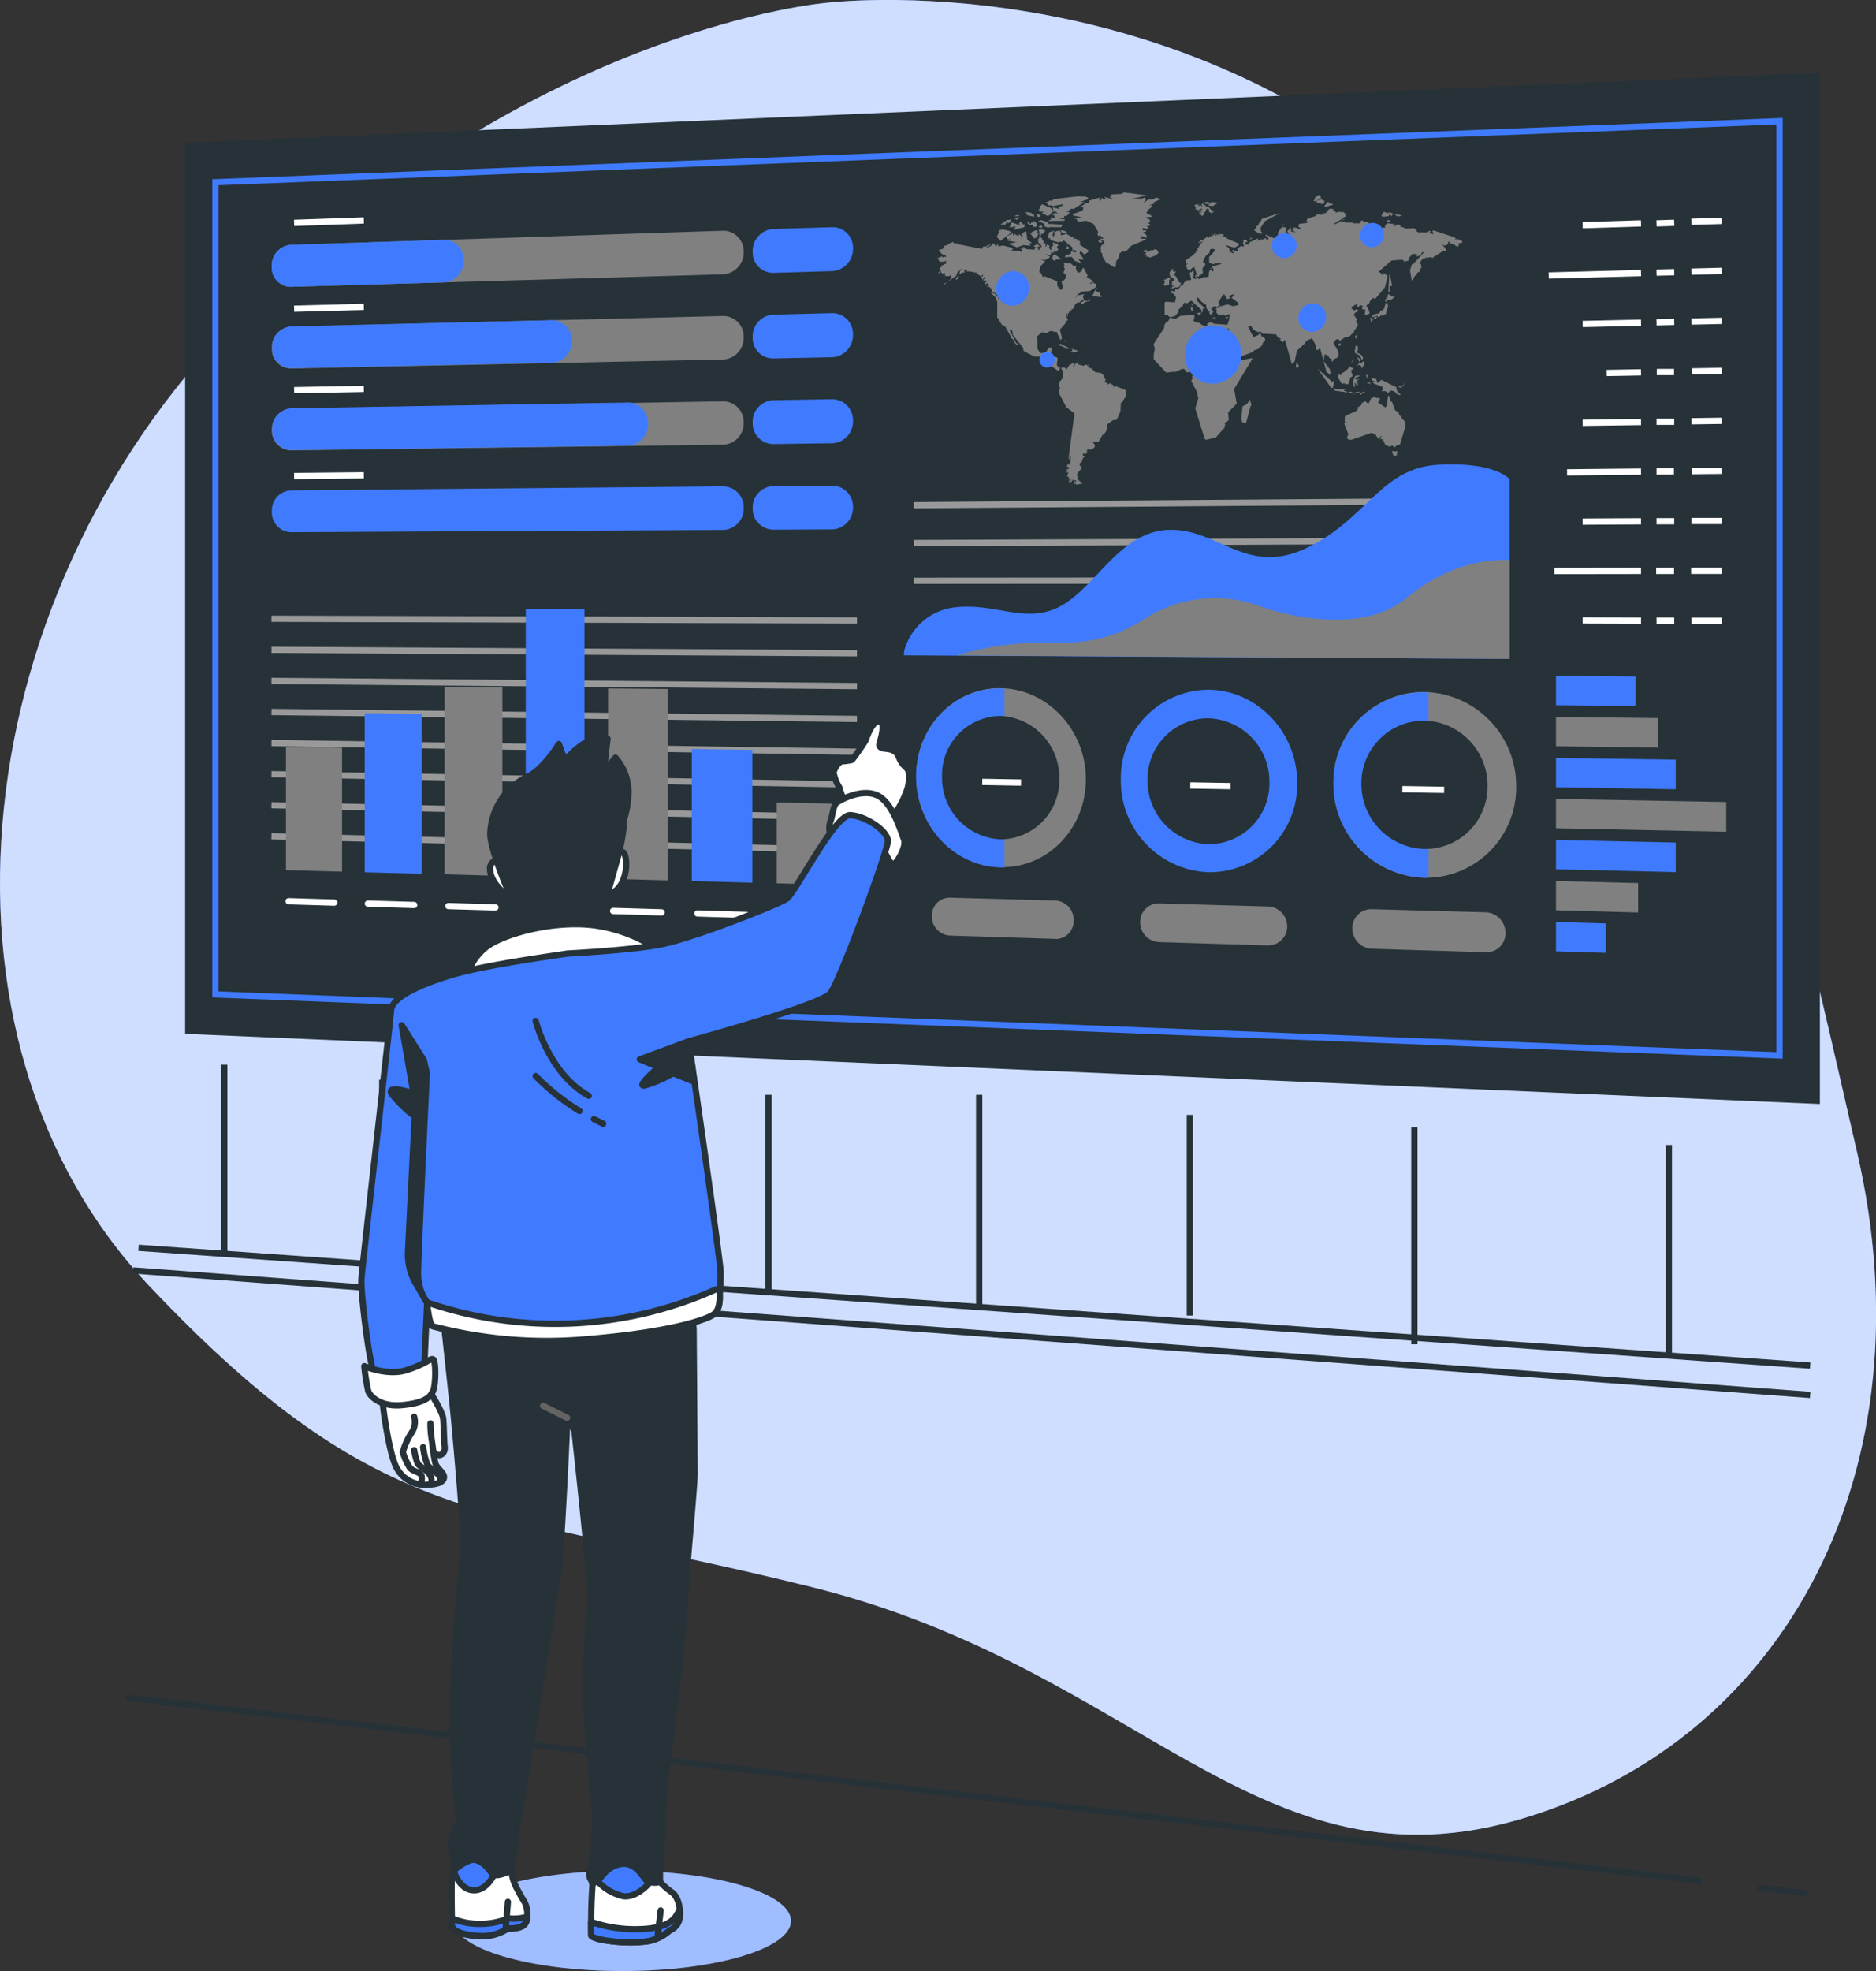 <svg id="Camada_1" data-name="Camada 1" xmlns="http://www.w3.org/2000/svg" viewBox="0 0 299.55 314.65"><rect x="0" y="0" width="299.55" height="314.65" fill="#333333" stroke="none"/><defs><style>.cls-1,.cls-13{fill:#407bff;}.cls-10,.cls-12,.cls-2{fill:#fff;}.cls-2{opacity:0.75;}.cls-10,.cls-2{isolation:isolate;}.cls-14,.cls-15,.cls-3,.cls-5,.cls-7,.cls-8,.cls-9{fill:none;}.cls-11,.cls-12,.cls-13,.cls-14,.cls-3{stroke:#263238;}.cls-3,.cls-5,.cls-7,.cls-8{stroke-miterlimit:10;}.cls-11,.cls-4{fill:#263238;}.cls-5{stroke:#407bff;}.cls-6{fill:gray;}.cls-7,.cls-9{stroke:#fff;}.cls-8{stroke:#999;}.cls-11,.cls-12,.cls-13,.cls-14,.cls-15,.cls-9{stroke-linecap:round;stroke-linejoin:round;}.cls-10{opacity:0.5;}.cls-15{stroke:#636363;}</style></defs><g id="freepik--background-simple--inject-4"><path class="cls-1" d="M232,86.8s54.23-6.89,97.41,32.39,55.73,101.27,67.24,151.25-10.88,93.35-53.18,106.13-61.18-23.83-113.74-36.87-68.46-8.61-105.81-48.08S94,179.83,140.06,135.18,232,86.8,232,86.8Z" transform="translate(-100.09 -86.34)"/><path class="cls-2" d="M232,86.8s54.23-6.89,97.41,32.39,55.73,101.27,67.24,151.25-10.88,93.35-53.18,106.13-61.18-23.83-113.74-36.87-68.46-8.61-105.81-48.08S94,179.83,140.06,135.18,232,86.8,232,86.8Z" transform="translate(-100.09 -86.34)"/></g><g id="freepik--Wall--inject-4"><line class="cls-3" x1="289.04" y1="218" x2="22.12" y2="199.2"/><line class="cls-3" x1="35.81" y1="200" x2="35.81" y2="169.96"/><line class="cls-3" x1="61.04" y1="201.6" x2="61.04" y2="172.37"/><line class="cls-3" x1="90.28" y1="204" x2="90.28" y2="173.97"/><line class="cls-3" x1="122.72" y1="206.41" x2="122.72" y2="174.77"/><line class="cls-3" x1="156.35" y1="208.41" x2="156.35" y2="174.77"/><line class="cls-3" x1="189.99" y1="210.01" x2="189.99" y2="177.98"/><line class="cls-3" x1="225.84" y1="214.6" x2="225.84" y2="179.98"/><line class="cls-3" x1="266.48" y1="216.02" x2="266.48" y2="182.78"/><line class="cls-3" x1="289.04" y1="222.68" x2="21.26" y2="202.81"/><line class="cls-3" x1="280.63" y1="301.33" x2="288.63" y2="302.26"/><line class="cls-3" x1="20.03" y1="270.97" x2="271.69" y2="300.29"/></g><g id="freepik--Graphics--inject-4"><polygon class="cls-4" points="290.59 176.24 29.56 165.04 29.56 22.79 290.59 11.6 290.59 176.24"/><polygon class="cls-5" points="284.15 168.48 34.4 158.75 34.4 29.09 284.15 19.35 284.15 168.48"/><path class="cls-6" d="M215.61,130.13l-69.11,2a3.06,3.06,0,0,1-3-3.15.41.41,0,0,1,0-.11h0a3.27,3.27,0,0,1,3-3.43l69.11-2.27a3.27,3.27,0,0,1,3.23,3.29.41.41,0,0,1,0,.11h0A3.49,3.49,0,0,1,215.61,130.13Z" transform="translate(-100.09 -86.34)"/><path class="cls-1" d="M174.1,127.92a3.1,3.1,0,0,0-2.92-3.29H171l-24.53.8a3.31,3.31,0,0,0-3,3.44,3.07,3.07,0,0,0,2.86,3.26h.11l24.53-.71A3.35,3.35,0,0,0,174.1,127.92Z" transform="translate(-100.09 -86.34)"/><path class="cls-6" d="M215.61,143.73l-69.11,1.44a3.08,3.08,0,0,1-3-3.26h0a3.26,3.26,0,0,1,3-3.41l69.11-1.72a3.27,3.27,0,0,1,3.23,3.29.37.37,0,0,1,0,.11h0A3.45,3.45,0,0,1,215.61,143.73Z" transform="translate(-100.09 -86.34)"/><path class="cls-1" d="M191.39,140.8h0a3.19,3.19,0,0,0-3-3.35h-.11l-41.72,1a3.27,3.27,0,0,0-3,3.41h0a3.06,3.06,0,0,0,3,3.26l41.76-.87A3.37,3.37,0,0,0,191.39,140.8Z" transform="translate(-100.09 -86.34)"/><path class="cls-6" d="M215.61,157.33l-69.11.91a3.12,3.12,0,0,1-3-3.26v0h0a3.26,3.26,0,0,1,3-3.39l69.11-1.18a3.3,3.3,0,0,1,3.23,3.37v.06h0A3.41,3.41,0,0,1,215.61,157.33Z" transform="translate(-100.09 -86.34)"/><path class="cls-1" d="M203.57,154a3.26,3.26,0,0,0-3.12-3.4h0l-53.89.92a3.27,3.27,0,0,0-3,3.39,3.11,3.11,0,0,0,2.93,3.29h0l53.89-.71A3.39,3.39,0,0,0,203.57,154Z" transform="translate(-100.09 -86.34)"/><path class="cls-1" d="M215.61,170.94l-69.11.36a3.14,3.14,0,0,1-3-3.31h0a3.19,3.19,0,0,1,3-3.36l69.11-.65a3.33,3.33,0,0,1,3.23,3.42v0h0A3.39,3.39,0,0,1,215.61,170.94Z" transform="translate(-100.09 -86.34)"/><path class="cls-1" d="M233,129.62l-9.47.28a3.26,3.26,0,0,1-3.26-3.26v-.14h0a3.52,3.52,0,0,1,3.26-3.6l9.47-.29a3.25,3.25,0,0,1,3.29,3.22V126h0A3.53,3.53,0,0,1,233,129.62Z" transform="translate(-100.09 -86.34)"/><path class="cls-1" d="M233,143.37l-9.47.19a3.25,3.25,0,0,1-3.26-3.25v-.17h0a3.48,3.48,0,0,1,3.26-3.57l9.47-.24a3.31,3.31,0,0,1,3.29,3.33v.11h0A3.51,3.51,0,0,1,233,143.37Z" transform="translate(-100.09 -86.34)"/><path class="cls-1" d="M233,157.1l-9.47.13a3.32,3.32,0,0,1-3.26-3.38v-.07h0a3.45,3.45,0,0,1,3.26-3.55l9.47-.16a3.34,3.34,0,0,1,3.29,3.41v.06h0A3.46,3.46,0,0,1,233,157.1Z" transform="translate(-100.09 -86.34)"/><path class="cls-1" d="M233,170.85l-9.47.05a3.35,3.35,0,0,1-3.26-3.44v0h0a3.43,3.43,0,0,1,3.26-3.52l9.47-.08a3.36,3.36,0,0,1,3.29,3.44v.05h0A3.44,3.44,0,0,1,233,170.85Z" transform="translate(-100.09 -86.34)"/><line class="cls-7" x1="46.96" y1="35.58" x2="58.09" y2="35.19"/><line class="cls-7" x1="46.96" y1="49.28" x2="58.09" y2="48.99"/><line class="cls-7" x1="46.96" y1="62.29" x2="58.09" y2="62.08"/><line class="cls-7" x1="46.96" y1="75.99" x2="58.09" y2="75.88"/><line class="cls-7" x1="252.71" y1="35.95" x2="262.03" y2="35.66"/><line class="cls-7" x1="247.29" y1="43.98" x2="262.03" y2="43.59"/><line class="cls-7" x1="252.71" y1="51.72" x2="262.03" y2="51.51"/><line class="cls-7" x1="256.56" y1="59.54" x2="262.03" y2="59.44"/><line class="cls-7" x1="252.71" y1="67.5" x2="262.03" y2="67.37"/><line class="cls-7" x1="250.22" y1="75.41" x2="262.03" y2="75.29"/><line class="cls-7" x1="252.71" y1="83.27" x2="262.03" y2="83.22"/><line class="cls-7" x1="248.19" y1="91.16" x2="262.03" y2="91.14"/><line class="cls-7" x1="252.71" y1="99.04" x2="262.03" y2="99.07"/><path class="cls-7" d="M364.6,122l2.82-.09" transform="translate(-100.09 -86.34)"/><path class="cls-7" d="M364.6,129.86l2.82-.07" transform="translate(-100.09 -86.34)"/><path class="cls-7" d="M364.6,137.8l2.82-.07" transform="translate(-100.09 -86.34)"/><path class="cls-7" d="M364.64,145.73l2.75,0" transform="translate(-100.09 -86.34)"/><path class="cls-7" d="M364.6,153.67l2.82,0" transform="translate(-100.09 -86.34)"/><path class="cls-7" d="M364.6,161.61h2.77" transform="translate(-100.09 -86.34)"/><path class="cls-7" d="M364.6,169.55h2.82" transform="translate(-100.09 -86.34)"/><path class="cls-7" d="M364.54,177.48h2.85" transform="translate(-100.09 -86.34)"/><path class="cls-7" d="M364.6,185.41h2.82" transform="translate(-100.09 -86.34)"/><path class="cls-7" d="M370.16,121.75l4.84-.15" transform="translate(-100.09 -86.34)"/><path class="cls-7" d="M370.16,129.71l4.84-.13" transform="translate(-100.09 -86.34)"/><path class="cls-7" d="M370.16,137.67l4.84-.11" transform="translate(-100.09 -86.34)"/><path class="cls-7" d="M370.28,145.63l4.72-.09" transform="translate(-100.09 -86.34)"/><path class="cls-7" d="M370.16,153.59l4.84-.07" transform="translate(-100.09 -86.34)"/><path class="cls-7" d="M370.26,161.55l4.74-.05" transform="translate(-100.09 -86.34)"/><path class="cls-7" d="M370.16,169.51H375" transform="translate(-100.09 -86.34)"/><path class="cls-7" d="M370.12,177.47H375" transform="translate(-100.09 -86.34)"/><path class="cls-7" d="M370.16,185.43H375" transform="translate(-100.09 -86.34)"/><line class="cls-8" x1="145.91" y1="92.72" x2="240.72" y2="92.65"/><line class="cls-8" x1="145.91" y1="86.69" x2="240.72" y2="86.29"/><line class="cls-8" x1="145.91" y1="80.65" x2="240.72" y2="79.94"/><path class="cls-1" d="M341.13,191.53V162.84s-2.23-2.82-11.4-2.3-11.25,8.54-20.86,13.21-14-2.87-21.86-2.83-11.63,8.7-17.25,12-10.54-.42-17.21.38a9.47,9.47,0,0,0-8.06,6.86l-.09.8Z" transform="translate(-100.09 -86.34)"/><path class="cls-6" d="M341.13,191.53V175.77c-3.14-.17-9.65.36-16.56,6.11s-19.24,2.72-22.86,1.4a20.76,20.76,0,0,0-19,1.95c-6.57,4.18-11.92,3.77-18,3.74a46.76,46.76,0,0,0-11.83,2Z" transform="translate(-100.09 -86.34)"/><path class="cls-6" d="M268.61,236.22l-16.87-.53a3.05,3.05,0,0,1-2.85-3.11h0a2.83,2.83,0,0,1,2.74-2.94h.11l16.87.46a3.09,3.09,0,0,1,2.92,3.14h0a2.89,2.89,0,0,1-2.81,3Z" transform="translate(-100.09 -86.34)"/><path class="cls-6" d="M302.66,237.27l-17.51-.54a3.14,3.14,0,0,1-3-3.17h0a2.93,2.93,0,0,1,2.85-3h.11l17.51.49a3.18,3.18,0,0,1,3,3.2h0a3,3,0,0,1-2.9,3Z" transform="translate(-100.09 -86.34)"/><path class="cls-6" d="M337.28,238.35l-18.18-.56a3.23,3.23,0,0,1-3.07-3.26h0a3,3,0,0,1,3-3.05h.12l18.18.5a3.26,3.26,0,0,1,3.14,3.26h0a3,3,0,0,1-3,3.11A.43.43,0,0,1,337.28,238.35Z" transform="translate(-100.09 -86.34)"/><line class="cls-8" x1="43.34" y1="133.51" x2="136.84" y2="135.72"/><line class="cls-8" x1="43.34" y1="128.55" x2="136.84" y2="130.49"/><line class="cls-8" x1="43.34" y1="123.59" x2="136.84" y2="125.25"/><line class="cls-8" x1="43.34" y1="118.62" x2="136.84" y2="120.01"/><line class="cls-8" x1="43.34" y1="113.66" x2="136.84" y2="114.77"/><line class="cls-8" x1="43.34" y1="108.7" x2="136.84" y2="109.53"/><line class="cls-8" x1="43.34" y1="103.74" x2="136.84" y2="104.29"/><line class="cls-8" x1="43.34" y1="98.78" x2="136.84" y2="99.05"/><polygon class="cls-6" points="54.62 139.15 45.66 138.91 45.66 119.23 54.62 119.37 54.62 139.15"/><polygon class="cls-1" points="67.32 139.49 58.23 139.25 58.23 113.86 67.32 113.97 67.32 139.49"/><polygon class="cls-6" points="80.22 139.83 70.99 139.58 70.99 109.66 80.22 109.75 80.22 139.83"/><polygon class="cls-1" points="93.32 140.18 83.95 139.94 83.95 97.25 93.32 97.27 93.32 140.18"/><polygon class="cls-6" points="106.62 140.54 97.1 140.29 97.1 109.9 106.62 109.99 106.62 140.54"/><polygon class="cls-1" points="120.13 140.91 110.46 140.65 110.46 119.58 120.13 119.72 120.13 140.91"/><polygon class="cls-6" points="133.85 141.27 124.03 141.01 124.03 128.12 133.85 128.31 133.85 141.27"/><line class="cls-9" x1="46.08" y1="143.87" x2="53.37" y2="144.09"/><line class="cls-9" x1="58.74" y1="144.25" x2="66.14" y2="144.47"/><line class="cls-9" x1="71.59" y1="144.64" x2="79.11" y2="144.86"/><line class="cls-9" x1="84.65" y1="145.02" x2="92.27" y2="145.25"/><line class="cls-9" x1="97.9" y1="145.42" x2="105.64" y2="145.65"/><line class="cls-9" x1="111.36" y1="145.82" x2="119.22" y2="146.06"/><line class="cls-9" x1="125.03" y1="146.23" x2="133.02" y2="146.47"/><polygon class="cls-1" points="248.45 112.58 248.45 107.9 261.17 108 261.17 112.7 248.45 112.58"/><polygon class="cls-6" points="248.45 119.13 248.45 114.45 264.76 114.63 264.76 119.35 248.45 119.13"/><polygon class="cls-1" points="248.45 125.67 248.45 121 267.57 121.27 267.57 126 248.45 125.67"/><polygon class="cls-6" points="248.45 132.22 248.45 127.54 275.64 128.03 275.64 132.78 248.45 132.22"/><polygon class="cls-1" points="248.45 138.77 248.45 134.09 267.57 134.5 267.57 139.22 248.45 138.77"/><polygon class="cls-6" points="248.45 145.31 248.45 140.64 261.57 140.97 261.57 145.67 248.45 145.31"/><polygon class="cls-1" points="248.45 151.87 248.45 147.19 256.39 147.41 256.39 152.11 248.45 151.87"/><path class="cls-6" d="M273.48,210.72c0,7.95-6.14,14.24-13.66,14.05s-13.45-6.68-13.45-14.51,6-14.13,13.45-14.06S273.48,202.8,273.48,210.72Z" transform="translate(-100.09 -86.34)"/><path class="cls-1" d="M260.47,196.24c-.22,0-.43,0-.65,0-7.46-.07-13.45,6.23-13.45,14.06s6,14.34,13.45,14.51h.65Z" transform="translate(-100.09 -86.34)"/><path class="cls-4" d="M269.23,210.62a9.43,9.43,0,0,1-9.41,9.71,9.79,9.79,0,0,1-9.31-10,9.42,9.42,0,0,1,9.31-9.7A9.83,9.83,0,0,1,269.23,210.62Z" transform="translate(-100.09 -86.34)"/><path class="cls-1" d="M307.22,211.27a14,14,0,0,1-14.16,14.31,14.57,14.57,0,0,1-14-14.78,14.08,14.08,0,0,1,14-14.35C300.8,196.5,307.22,203.19,307.22,211.27Z" transform="translate(-100.09 -86.34)"/><path class="cls-4" d="M302.78,211.21a9.68,9.68,0,0,1-9.47,9.89H293a10.09,10.09,0,0,1-9.67-10.21,9.68,9.68,0,0,1,9.48-9.88H293A10.08,10.08,0,0,1,302.78,211.21Z" transform="translate(-100.09 -86.34)"/><path class="cls-6" d="M342.19,211.88A14.41,14.41,0,0,1,328,226.46h-.48A15,15,0,0,1,313,211.39a14.42,14.42,0,0,1,14.27-14.58h.21A15,15,0,0,1,342.19,211.88Z" transform="translate(-100.09 -86.34)"/><path class="cls-1" d="M328.17,196.85c-.23,0-.46,0-.7,0A14.42,14.42,0,0,0,313,211.17v.22a15,15,0,0,0,14.48,15.07h.7Z" transform="translate(-100.09 -86.34)"/><path class="cls-4" d="M337.61,211.8a9.94,9.94,0,0,1-9.83,10.07h-.31a10.37,10.37,0,0,1-10-10.43,10,10,0,0,1,9.85-10.06h.17A10.36,10.36,0,0,1,337.61,211.8Z" transform="translate(-100.09 -86.34)"/><line class="cls-7" x1="156.84" y1="124.82" x2="163.03" y2="124.93"/><line class="cls-7" x1="190.06" y1="125.39" x2="196.49" y2="125.5"/><line class="cls-7" x1="223.92" y1="125.98" x2="230.59" y2="126.09"/><polygon class="cls-6" points="190.35 48.91 190.4 48.41 190.25 48.55 190.35 48.91 190.35 48.91"/><polygon class="cls-6" points="171.12 56.21 171.45 56.27 172.21 56.03 171.12 55.68 171.27 56.04 170.82 56.14 171.12 56.21 171.12 56.21"/><path class="cls-6" d="M279.84,148.61l-1.68-.65-.3.18.05-.26-.54-.36-.62.26.2-.31-.46-.13-.15.21.28-.55-.35-.78-.4-.34-.88-.12h0l-.66-.65H274l.06-.22-.34-.14v-.14l-.19-.06-.44.19-.73-.19-.37-.35-.07.17-.31.22.08.37-.24-.08.09-.35,0-.18.06,0,.06-.16-.65.35h-.11l-.53.79h0l-.14-.21-.32-.16-.33.14h-.37l-.37-.48.14-1.09-.25-.2h-.92l-.09-.06.14-.58h0l.27-.87h-.55l-.51.79-.71.12-.26-.14-.37-.59v-1.43l-.09,0,.09,0-.06-.33.06-.25.77-.61.76.17.1-.09.2.16-.09-.28.36-.17.09.07.3-.05.21.17h.16l.21-.08.58,1.3h.17l.1-.31-.32-1.31,1-1.16v-.17l.06-.1h.15l.06-.16-.16-.26v-.13l-.15-.22.1-.09v-.35h.07l0,.57.11-.08,0-.45h.17l.11-.34.47-.19h-.35l.37-.14.11-.11h.19l-.06-.2.18-.43.3-.29h.29l.65-.5v.11l.21.08-.47.25v.29l.3-.07.22-.22.53-.18.1,0,.3-.13-.08-.11v-.18l-.37.38-.41-.07-.25-.23v-.27l-.1-.08v-.11l.23-.34-1,.21-.51.5.58-.75.24-.09.17-.23,1.43-.13,1-.65V132l-.07-.07.08-.14-.12-.21-.25.05v-.22l-.58.23-.05-.1.6-.28-1.12-.71v-.07l.18-.12-.71-1.3-.21.27-.08.31-.08.1h-.14l-.22.16-.38-.33-.1-.46.08-.23-.52-.16-.48-.43-.23.09-.7-.09-.09.2.15.17-.13.26.16.38-.23.56.34.31.05.57-.36.39-.32.15.19.83-.05.22,0,.13h-.1l-.12.17-.19-.08-.41-.59v-.6l-.13-.17-1.89-.74-.34.12v-.13l-.26-.54-.25-.07.14-.93.78-.83-.69-.31.78.13.06-.22.34,0,.32-.39-.57-.27v-.14l.45.24.34-.3-.13-.15.18-.09.15.12h.24l-.12-.18,0-.07.23.08h.2l.33-.29-.18-.47v-.11l.22-.09-.13-.27-.79-.24v.25l.07.13,0,.12-.15.12-.11.26-.1-.16,0,.21.08.16-.15.13-.28-.38.1-.12v-.16l-.15-.18-.22-.05-.19.4-.07-.31.08-.21-.22-.1-.17,0V125l.13-.06-.34-.3v-.23l-.3-.23-.05-.11.17-.14,0-.26h.35l.33-.53-.61-.19-.48.1.07.16H266l.12.89-.13.15.07.15h-.19v.71l.45.17-.07.35.11-.1.1.15-.38.27v.25l-.12.1-.12-.21v-.2l-.26-.08.17,0,.12-.1.26,0-.13-.22h-.18l.19,0-.39-.14-.49.26.37.27-.19.14v.17l-1.25-.06-.21-.11-.11-.2h-.38l-.33.18.11.1.5-.19-.37.23v.56l-.14-.06v-.22l-1.57-.1.25-.21-.08-.2-1.47-.38-.77.16v-.17l-.07-.21-.31.38-.34-.51-.13.06-.25.32-.93.48.05-.14.8-.51h-.2l-.77.37-.17-.09-.31.27.1.15-3.8-.74-.07-.13h-.38l-.12-.11-.28.08.08-.12-.17-.09-.8.35.05.14-.49.07-.26.26-.09.28-.57.14-.06.17.61.61H251l.07.22.24.06-.74.15v-.13h-.28l-.12.16H250l-.3.21.33.14-.05.12.17.19h.65l.4-.17-.07.18v.35l-.27,0-.12.21-.22-.05-.1.27-.22.19-.11.24.2.15v.25l.28.3.27-.06.11-.11.07.55h.69l.09-.14H252l-.07.55-.65.65-.35.05-.16.29,2.13-1.56-.18-.1.79-.87.14.06v.1l-.23.06-.09.24v.19l-.08.12.09.08.45-.29h.32v-.14l-.1-.15.07-.13.46.09-.09.09v.09l.31-.07,0,.05.75.06.2.15.27-.11,0,.16.65.47.13-.13.18.1v-.22h.09v.34l-.17,0-.15,0,.36.58v-.46l0,.18.13-.09v-.19l.13.18-.07.18-.13.07v.28l.1-.1.14,0,.19.17-.09-.13v-.14l.17.26-.11.13-.19-.1,0,.45.08-.09.12.06.05-.15.11,0,.11-.06v.18h.1l.09.13-.06.11,0,.2h.19l.06.15.28.21,0,.4.59.27.09.16.3.1.2.27,0,.27-.07.26-.11-.38v-.11l-.65-.57-.54-.1.72.66.32.75,0,2.47.76,1.26.47.17,1,1.77h-.18l.53.4.07.33.5.59.11-.08-.05-.21-.19-.09-.66-1.27v-.14l-.17-.08-.2-.59h.08l.35.13.08.66,1.68,2.11V142l-.07.09.18.33,1.65.86h.88l.24.22h0l.25.24.77.23.07,0h.07l.06.19.35.41v.1l.06.23.13,0,.91.65.18-.06-.07-.14.12-.13.25-.1.28.53,0,1-.35.46v0l-.16.09-.14.86.14.14h.11l-.1.16h0l-.19.23.09.36-.07.07,1.21,2.32,1.3,1-.94,7.17.1.18.11-.48.08-.09.06.09-.09,1.12-.11.08v.17l-.15-.07.1-.18-.12-.18.08.2-.26.18v.12l-.14.17h.29v.13l-.07.16h.21v.1h-.28l-.16.15.09.12.11-.09h.09l-.23.27.1.19.17-.22-.06.38-.14.17v.25l.24,0,0,.09-.1.12h.21l.15.06-.21.1-.06.16.17-.07h.35l-.42.18V163l.47-.16-.29.24h-.24v.18l.34.12,0-.09.47-.52-.06.28H272l-.13.12v.18l-.1-.21-.05.16-.11-.05-.17.21.17,0,.11.24.08-.21.16.24.08-.09.24.19v-.17l.71-.13-.71-.55v-.11l-.09-.14h0l-.2-.1v0h.22l-.15-.45.05-.24.69-.84,0-.27-.22-.06-.17-.4.38-.25.28-.79.13.09.09-.2-.16,0-.12-.06,0-.45.37.11.26-.16v-.43l.09-.11.59,0,.43-.26.21-.34-.42-.74h.08l.39.13.52-.06.71-1.3v.33l.53-.8.13-1,.9-.66.6-.07L279,152l.06-1.3,0-.08.15,0,.72-1.14-.05-.76-.2-.15Zm-7.62,15.07Z" transform="translate(-100.09 -86.34)"/><polygon class="cls-6" points="170.86 55.65 169.33 54.88 168.52 55.22 168.91 55.01 170.01 55.48 170.12 55.69 170.86 55.65 170.86 55.65"/><polygon class="cls-6" points="169.92 56.18 170.39 56.27 169.92 56.18 169.92 56.18"/><polygon class="cls-6" points="172.53 56.16 172.91 56.14 172.53 56.16 172.53 56.16"/><polygon class="cls-6" points="166.95 61.12 167.09 61.38 166.95 61.12 166.95 61.12"/><polygon class="cls-6" points="183.01 38.12 182.09 38.1 182.19 37.67 183.04 37.97 183.11 37.61 182.51 37.02 182.85 37.06 183.07 36.78 182.52 36.79 182.42 36.62 182.51 36.39 183.02 36.55 183.41 36.43 183.1 36.11 183.62 36.04 183.68 35.86 183.26 35.57 183.66 35.48 183.55 35 183.14 34.9 182.97 34.7 183.92 34.62 183.77 34.35 183.39 34.26 183.71 34.18 183.06 34.09 183.2 33.6 183.99 32.95 183.84 32.74 183.45 32.89 183.77 32.66 184.35 32.55 183.92 32.45 185.36 31.77 184.57 31.54 184.1 31.81 183.62 31.86 183.42 31.78 182.57 32.44 182.96 31.88 182.81 31.5 181.78 32.01 182.26 31.66 180.52 31.82 183.14 31.18 179.47 30.72 179.08 30.96 177.34 31.04 177.57 31.27 177.16 31.42 177.74 31.82 176.31 31.43 176.59 31.79 176.28 31.82 175.85 31.57 175.83 31.9 175.64 32.09 175.52 31.56 173.88 32.04 173.94 32.44 173.5 32.37 172.47 33.06 173.03 33.13 172.84 33.62 171.25 34.21 171.39 34.41 172.74 34.69 171.57 34.9 171.98 35.01 171.99 35.22 172.26 35.38 173.44 35.24 174.55 35.7 175.36 37.01 175.24 37.35 175.35 37.7 175.69 37.52 175.78 37.78 176.22 38.01 176.13 38.12 175.51 38.08 176.13 38.39 176.33 38.66 176.29 39.02 176 39.05 175.62 39.63 175.84 39.86 175.67 40.1 175.99 40.47 176.03 40.92 176.57 41.85 177.98 42.71 178.15 42.5 178.25 41.67 178.63 41.15 178.64 40.96 178.73 40.83 178.69 40.64 178.72 40.53 179.26 40.06 179.37 40.06 179.42 40.2 179.85 40.08 180.65 39.22 182.93 38.25 183.01 38.12 183.01 38.12"/><polygon class="cls-6" points="176.05 38.62 175.87 38.43 175.42 38.35 175.39 38.58 175.64 38.74 176.05 38.62 176.05 38.62"/><polygon class="cls-6" points="166.78 36.15 167.42 36.35 167.59 36.26 169.46 36.28 169.66 35.86 167.35 35.74 167.42 35.49 166.33 35.15 165.75 35.26 166.78 35.74 166.78 36.15 166.78 36.15"/><polygon class="cls-6" points="169.61 42.27 169.65 41.98 169.61 42.27 169.61 42.27"/><polygon class="cls-6" points="164.47 38.83 164.79 38.8 164.03 38.27 163.87 36.94 163.43 37.07 163.71 37.34 163.4 37.21 163.16 37.22 163.31 37.85 163.16 37.99 163 37.55 162.57 37.37 162.75 37.59 162.48 37.62 162.05 37.37 161.9 37.61 161.73 37.54 161.77 37.23 160.78 37.7 160.72 37.88 160.92 38.23 161.45 38.13 160.86 38.41 162.29 38.66 161.05 38.92 162.38 39.5 163.39 39.13 164.57 39.24 164.42 39.01 164.24 39 164.47 38.83 164.47 38.83"/><polygon class="cls-6" points="168.73 42.05 169.11 41.74 168.73 42.05 168.73 42.05"/><polygon class="cls-6" points="175.17 46.04 175.06 45.95 174.39 47.29 175.28 47.26 175.23 47.45 175.42 47.35 175.85 47.45 175.73 47.07 175.64 47.02 175.66 46.75 175.27 46.66 175.17 46.51 174.99 46.53 175.01 46.34 175.17 46.04 175.17 46.04"/><polygon class="cls-6" points="173.17 46.58 173.8 46.81 173.17 46.58 173.17 46.58"/><polygon class="cls-6" points="169.46 41.38 168.41 40.57 168.16 40.76 167.91 41.47 168.19 41.45 168.31 41.66 168.69 41.41 169.46 41.38 169.46 41.38"/><polygon class="cls-6" points="164.16 36.21 163.95 36.09 164.16 36.21 164.16 36.21"/><polygon class="cls-6" points="170.63 39.77 170.66 39.41 170.37 39.34 170.16 39.75 170.63 39.77 170.63 39.77"/><polygon class="cls-6" points="165.14 38.06 165.54 37.92 165.84 37.27 165.71 37.24 165.68 37.35 165.4 37.23 165.69 36.94 165.53 36.7 164.71 37.07 164.96 37.29 164.51 37.26 165.14 38.06 165.14 38.06"/><polygon class="cls-6" points="159.76 38.44 161.47 37.14 161.19 36.86 160.13 36.63 159.42 36.78 159.53 37.02 159.16 37.82 159.76 38.44 159.76 38.44"/><polygon class="cls-6" points="167.3 34.76 167.08 34.97 167.3 34.76 167.3 34.76"/><polygon class="cls-6" points="160.65 36.09 161 35.81 160.65 36.09 160.65 36.09"/><polygon class="cls-6" points="157.51 45.56 157.85 46.12 157.74 45.72 157.51 45.56 157.51 45.56"/><polygon class="cls-6" points="166.54 34.69 165.88 34.86 166.54 34.69 166.54 34.69"/><polygon class="cls-6" points="171.54 37.86 171.2 37.88 170.16 37.26 169.91 37.49 169.77 37.44 169.39 37.59 169.4 37.14 169.24 36.84 168.8 36.85 168.31 37.09 168.38 37.47 168.26 37.72 168.5 37.91 168.12 37.74 168.07 37.41 168.19 37.03 168.42 36.79 167.52 37.08 167.31 37.99 167.79 38.08 167.74 38.2 167.4 38.25 169.04 38.7 169.27 38.57 169.79 38.64 169.76 38.47 169.81 38.34 170.55 38.92 170.32 39.15 170.68 39.02 171.24 39.51 171.24 39.97 171.61 39.92 171.97 40.11 171.63 40.31 171.05 40.08 171 40.52 170.15 40.74 170.02 41.08 171.09 41 171.36 41.26 171.49 41.59 172.75 42.07 172.15 41.39 173.11 41.47 172.38 40.44 172.45 40.14 172.78 40.26 173.11 40.63 173.58 40.38 173.88 40.04 172.31 39 172.62 38.91 172.36 38.77 172.49 38.64 172.36 38.43 172.2 38.53 172.24 38.32 171.72 38.08 171.43 38.16 171.35 38.08 171.54 37.86 171.54 37.86"/><polygon class="cls-6" points="169.37 36.78 169.5 37.1 169.85 37.22 170.4 37.09 169.81 36.79 169.37 36.78 169.37 36.78"/><polygon class="cls-6" points="162.74 34.74 162.6 34.65 162.02 34.88 162.32 35.1 162.74 34.74 162.74 34.74"/><polygon class="cls-6" points="163.92 34.13 164.22 34.28 163.86 34.36 165.18 34.59 165.09 34.31 164.57 33.96 163.77 33.85 163.92 34.13 163.92 34.13"/><polygon class="cls-6" points="161.9 34.84 161.6 34.77 161.9 34.84 161.9 34.84"/><polygon class="cls-6" points="163.99 35.1 163.65 34.8 163.99 35.1 163.99 35.1"/><polygon class="cls-6" points="161.38 35.68 161.41 35.86 161.22 36.08 161.45 36.08 161.05 36.24 161.65 36.28 161.83 36.19 162.26 36.21 161.93 36.43 161.92 36.67 163.56 36.28 163.64 35.74 163.39 35.85 162.97 35.34 162.73 35.64 162.75 35.81 162.92 36 161.62 35.51 161.38 35.68 161.38 35.68"/><polygon class="cls-6" points="159.9 35.94 160.24 35.77 160.39 35.97 160.87 35.4 160.94 35.63 161.33 35.46 161.33 35.26 161.47 35.12 161.29 35.01 161.15 35.11 160.85 35.09 159.81 35.8 159.9 35.94 159.9 35.94"/><polygon class="cls-6" points="162.24 34.54 162.9 34.43 162.4 34.31 161.97 34.53 162.24 34.54 162.24 34.54"/><polygon class="cls-6" points="165.84 33.51 166.07 33.78 166.73 33.78 166.33 34.02 167.19 34.44 167.51 34.41 167.98 33.88 168.36 33.72 167.92 33.45 167.81 33.21 166.33 32.58 166.35 32.7 166.01 32.95 166.05 33.23 165.84 33.51 165.84 33.51"/><polygon class="cls-6" points="165.73 34.66 166.13 34.56 166.15 34.37 165.43 34.11 165.73 34.66 165.73 34.66"/><polygon class="cls-6" points="165.3 33.54 165 33.42 165.3 33.54 165.3 33.54"/><polygon class="cls-6" points="166.32 35.95 165.75 36.23 166.43 36.39 166.32 35.95 166.32 35.95"/><polygon class="cls-6" points="164.88 35.27 164.95 35.57 164.68 35.49 164.61 35.68 164.47 35.7 164.09 35.32 164.06 35.65 164.42 35.92 164.97 35.89 164.92 36.22 165.4 36.23 165.58 36.01 165.56 35.75 165.3 35.36 164.88 35.27 164.88 35.27"/><polygon class="cls-6" points="167.07 32.31 167.2 32.35 167.29 32.44 167.22 32.63 167.43 32.78 168.01 32.78 168.07 32.91 169.7 32.61 169.7 32.83 168.95 33.04 169.23 33.38 168.13 33.1 168.14 33.52 169.01 34.12 168.39 34 167.81 34.32 168.35 34.32 168.3 34.48 168.56 34.82 168.26 34.8 167.87 34.58 167.83 35 167.36 35.28 169.94 35.25 170.04 35.02 169.29 34.94 169.3 34.78 169.9 34.74 169.94 34.48 170.37 34.44 170.82 33.88 170.21 33.75 170.73 33.59 171.01 33.33 171.46 33.35 173.14 32.26 172.46 32.23 173.69 31.82 173.76 31.56 173.14 31.34 172.62 31.43 172.71 31.27 168.29 31.79 167.92 32.07 167.56 32.03 167.38 32.2 166.89 32.26 167.07 32.31 167.07 32.31"/><polygon class="cls-6" points="150.29 45.62 150.59 45.44 150.29 45.62 150.29 45.62"/><polygon class="cls-6" points="152.93 44.09 152.73 44.36 152.56 44.44 152.66 44.63 152.78 44.63 153.07 44.38 152.99 44.23 153.15 44.14 153.1 44.02 152.93 44.09 152.93 44.09"/><polygon class="cls-6" points="149.94 43.42 149.74 43.51 150.05 43.6 150.1 43.43 149.94 43.42 149.94 43.42"/><polygon class="cls-6" points="188.97 49.5 188.77 49.58 188.97 49.5 188.97 49.5"/><polygon class="cls-6" points="194.24 50.7 193.72 50.66 193.58 50.73 193.92 50.82 194.24 50.7 194.24 50.7"/><polygon class="cls-6" points="196 50.76 196.13 50.59 196.12 50.54 195.79 50.66 195.68 50.85 196 50.76 196 50.76"/><polygon class="cls-6" points="184.63 40.73 185 40.35 184.71 39.85 184.55 39.87 184.33 39.75 184.3 39.91 183.94 39.96 183.82 39.92 183.66 40.05 183.57 39.99 183.46 40.08 183.43 40.2 183.28 40.29 183.22 40.07 182.87 39.82 182.9 39.97 182.81 39.96 182.66 40.03 182.55 40.21 183.05 40.26 183 40.39 182.62 40.55 182.96 40.55 183.11 40.74 182.91 40.95 183.21 40.93 183.63 41.11 184.63 40.73 184.63 40.73"/><polygon class="cls-6" points="186 45.64 186.68 45.37 186.68 44.71 186.86 44.58 186.73 44.28 186.17 44.4 186.28 44.52 186.09 44.63 185.85 44.65 185.98 45.03 185.92 45.25 185.76 45.44 186 45.64 186 45.64"/><polygon class="cls-6" points="186.69 43.05 186.54 43.29 186.69 43.05 186.69 43.05"/><polygon class="cls-6" points="186.64 43.41 186.8 43.56 186.72 43.76 186.84 43.9 186.65 44.07 186.82 44 186.91 44.15 187.04 43.94 187.06 44.13 186.98 44.39 187.32 44.35 187.48 44.69 187.46 44.93 187.22 44.94 187.15 44.99 187.08 45.16 187.22 45.25 186.99 45.44 187.09 45.55 187.46 45.61 187.48 45.68 187.23 45.72 186.93 46.15 187.1 46.03 187.27 46.07 187.38 45.95 187.73 45.85 187.91 45.9 188.5 45.67 188.4 45.62 188.42 45.46 188.61 45.2 188.25 45.06 188.25 44.91 187.69 44.01 187.48 43.98 187.74 43.33 187.31 43.33 187.23 43.24 187.4 43.01 187.44 42.85 187.34 42.97 187.09 42.98 186.78 43.46 186.64 43.41 186.64 43.41"/><polygon class="cls-6" points="190.93 44.37 191.09 44.15 191.15 43.87 191.07 43.93 191 43.87 190.84 43.95 190.93 44.19 190.87 44.26 190.93 44.37 190.93 44.37"/><polygon class="cls-6" points="192.54 43.1 192.38 43.45 192.54 43.1 192.54 43.1"/><polygon class="cls-6" points="193.47 42.65 193.32 42.67 193.47 42.65 193.47 42.65"/><polygon class="cls-6" points="193.28 43.01 193.52 42.82 193.37 42.77 193.28 43.01 193.28 43.01"/><polygon class="cls-6" points="192.43 32.55 193.28 32.55 192.8 32.76 193.62 32.92 194.52 32.37 193.7 32.26 193.57 32.33 193.44 32.16 193.4 32.42 193.21 32.31 193.02 32.31 192.76 32.15 192.78 32.27 192.61 32.22 192.61 32.37 192.44 32.23 192.34 32.34 192.46 32.45 192.43 32.55 192.43 32.55"/><polygon class="cls-6" points="190.81 33.46 190.97 33.59 190.66 33.23 190.81 33.46 190.81 33.46"/><polygon class="cls-6" points="191.02 32.98 190.88 33.24 191.12 33.53 191.45 33.54 191.7 33.21 191.72 33.37 191.92 33.34 192.01 33.42 191.37 33.73 191.58 33.82 192.05 33.78 191.4 34.02 191.63 34.22 191.86 34.24 191.75 34.34 191.94 34.47 192.1 34.41 192.65 33.36 192.93 33.26 192.98 33.32 193.01 33.52 193.09 33.61 193.06 33.87 193.28 33.91 193.41 34.04 193.9 33.72 193.54 33.62 193.51 33.52 193.32 33.45 193.19 33.3 193.15 33.15 192.55 32.95 192.46 32.74 192.27 32.84 192.33 32.65 192.09 32.56 191.96 32.44 191.87 32.7 192.01 33.1 191.6 32.64 191.5 32.85 191.44 32.91 191.26 32.75 191.46 32.66 191.33 32.61 190.96 32.65 190.78 32.74 190.78 33.01 191.02 32.98 191.02 32.98"/><polygon class="cls-6" points="221.53 47.56 221.33 47.65 221.19 47.97 221.19 48.18 221.45 48.09 221.31 47.9 221.87 47.95 222.37 47.69 222.77 47.22 222.3 47.37 221.77 46.95 221.62 47.03 221.53 47.56 221.53 47.56"/><polygon class="cls-6" points="218.79 50.79 218.68 50.98 218.82 50.9 218.95 51.49 219.22 51.03 219.17 50.86 219 50.72 218.79 50.79 218.79 50.79"/><polygon class="cls-6" points="220.36 49.75 220.21 50.02 219.41 50.16 219.04 50.48 219.04 50.64 219.91 50.38 220.01 50.61 220.29 50.59 220.38 50.41 220.46 50.37 220.94 50.35 221.08 50.18 221.31 50.14 221.44 49.34 221.66 49.04 221.54 48.32 221.23 48.42 221.07 49.15 220.7 49.61 220.54 49.52 220.36 49.75 220.36 49.75"/><polygon class="cls-6" points="219.53 50.9 219.74 50.8 219.9 50.56 219.66 50.53 219.43 50.61 219.4 50.97 219.53 50.9 219.53 50.9"/><polygon class="cls-6" points="216.5 54.15 216.8 53.31 216.37 53.69 216.5 54.15 216.5 54.15"/><polygon class="cls-6" points="214.01 55.16 214.13 54.84 213.84 54.83 213.61 55.2 214.01 55.16 214.01 55.16"/><polygon class="cls-6" points="217.65 57.69 217.37 57.96 217.16 57.91 216.88 58.1 216.79 58.38 217.19 58.17 217.38 58.63 217.63 58.77 217.62 58.42 217.88 58.3 217.82 57.71 217.65 57.69 217.65 57.69"/><polygon class="cls-6" points="216.28 55.82 216.41 56.39 217.16 56.77 217.45 57.47 217.64 57.23 217.58 56.9 217.14 56.46 216.81 56.4 216.68 56.16 216.85 55.77 216.79 55.24 216.44 55.22 216.4 55.85 216.28 55.82 216.28 55.82"/><polygon class="cls-6" points="216.41 56.62 216.64 56.9 216.41 56.62 216.41 56.62"/><polygon class="cls-6" points="215.97 57.56 215.67 58.01 216.1 57.55 216.17 57.26 215.97 57.56 215.97 57.56"/><polygon class="cls-6" points="217.42 57.56 217.24 57.69 217.42 57.56 217.42 57.56"/><polygon class="cls-6" points="217.16 57.34 216.8 57.02 216.81 57.39 216.94 57.31 217 57.82 217.26 57.38 217.16 57.34 217.16 57.34"/><polygon class="cls-6" points="224.01 61.48 223.72 61.68 223.2 61.71 223.59 61.9 224.09 61.61 224.17 61.37 224.01 61.48 224.01 61.48"/><polygon class="cls-6" points="224.33 61.44 224.25 61.17 224.18 61.19 224.33 61.44 224.33 61.44"/><polygon class="cls-6" points="223.01 61.85 220.57 60.63 219.96 61.14 219.71 60.47 219.15 60.4 218.95 60.58 219.07 60.65 219.21 60.83 219.6 60.84 219.58 60.93 219.22 61.01 219.38 61.25 220.68 61.7 220.82 62 220.81 62.24 220.58 62.47 221.14 62.42 221.66 62.73 222.09 62.34 222.6 62.46 223.13 62.98 223.64 63.07 223.6 62.91 223.18 62.6 222.95 62.02 223.01 61.85 223.01 61.85"/><polygon class="cls-6" points="207.03 57.82 206.93 58.43 207.05 58.83 207.42 58.44 207.03 57.82 207.03 57.82"/><polygon class="cls-6" points="199.58 63.79 199.5 63.87 199.47 64.06 199.2 64.3 199.2 64.45 198.4 64.88 198.18 66.9 198.34 67.4 198.75 67.51 199 67.41 199.7 64.77 199.84 64.73 199.58 63.79 199.58 63.79"/><polygon class="cls-6" points="200.61 57.18 200.85 57.12 200.61 57.18 200.61 57.18"/><polygon class="cls-6" points="222.69 72.09 222.28 71.96 222.39 72.5 222.71 72.92 222.84 72.81 222.9 72.67 223.04 72.7 223.1 71.99 222.69 72.09 222.69 72.09"/><polygon class="cls-6" points="218.75 63.48 219.06 63.39 218.75 63.48 218.75 63.48"/><polygon class="cls-6" points="220.26 70.46 220.56 70.41 220.26 70.46 220.26 70.46"/><polygon class="cls-6" points="224.43 68 224.36 67.35 223.83 66.76 223.75 66.48 223.65 66.4 223.51 66.41 223.28 65.83 222.73 65.47 222.27 64.14 222.08 64.15 221.77 63.12 221.62 63.32 221.44 64.73 221.23 65.05 220.08 64.31 220.12 63.95 220.28 63.82 220.35 63.64 220.3 63.51 220.21 63.62 220.12 63.48 219.94 63.57 219.25 63.26 219.34 63.44 218.97 63.57 218.63 64.09 218.64 64.32 218.36 64.37 217.94 64.02 217.8 64.11 217.73 64.24 217.54 64.25 217.5 64.37 217.39 64.46 217.34 64.73 217.16 64.71 217.2 64.91 217.13 65.05 217.03 64.85 216.85 64.96 216.83 65.28 216.49 65.67 215.02 66.28 214.89 66.47 214.86 66.31 214.74 66.51 214.71 67.24 214.84 67.6 214.7 67.47 214.77 67.66 214.6 67.51 215.26 69.23 215.21 69.59 215.07 69.82 215.14 70 215.31 70.17 215.78 70.21 218.98 69.1 219.69 69.38 219.71 69.54 219.92 69.77 219.98 70.07 220.63 69.53 220.37 70.13 220.59 70.11 220.73 70.03 220.7 70.32 220.88 70.31 221.21 71.03 221.94 71.33 222.25 71.12 222.35 71.17 222.39 71.25 222.46 71.19 222.7 71.42 223.04 71.08 223.54 70.97 224.43 68 224.43 68"/><polygon class="cls-6" points="227.9 74.05 227.99 73.93 227.9 74.05 227.9 74.05"/><polygon class="cls-6" points="199.5 38.21 199.94 38.1 199.73 37.93 199.5 38.21 199.5 38.21"/><polygon class="cls-6" points="200.44 36.87 200.48 37.07 200.57 36.98 201.06 37.3 201.68 37.28 201.36 36.97 201.27 36.39 201.94 35.34 204.41 33.98 201.49 34.93 201.23 35.46 201.03 35.59 200.94 35.93 200.56 36.19 200.64 36.38 200.2 36.72 200.44 36.87 200.44 36.87"/><polygon class="cls-6" points="209.77 31.24 209.45 31.3 209.77 31.24 209.77 31.24"/><polygon class="cls-6" points="222.07 35.41 221.76 35.08 221.36 35.31 222.07 35.41 222.07 35.41"/><polygon class="cls-6" points="221.51 34.9 221.28 35.01 221.51 34.9 221.51 34.9"/><polygon class="cls-6" points="210.32 32.01 210.16 32.26 211.25 32.62 211.52 32.11 210.99 31.83 210.32 32.01 210.32 32.01"/><polygon class="cls-6" points="211.41 33.1 212.88 32.66 212.56 32.44 212.22 32.53 212.24 32.39 212.11 32.22 211.85 32.33 211.77 32.55 211.59 32.71 211.41 33.1 211.41 33.1"/><polygon class="cls-6" points="220.78 34.61 221.79 34.51 221.77 34.2 222.21 34.48 222.38 34.24 222.32 34.02 221.8 33.92 221.46 34.03 220.99 33.79 220.58 34.44 220.78 34.61 220.78 34.61"/><polygon class="cls-6" points="221.99 44.07 221.83 43.75 221.68 46.66 221.84 46.48 222.05 46.68 221.84 46.12 221.91 45.69 222.2 45.65 222.28 45.59 221.99 44.07 221.99 44.07"/><polygon class="cls-6" points="214.48 34.99 214.34 35.12 214.77 35.02 214.48 34.99 214.48 34.99"/><polygon class="cls-6" points="223.34 34.56 223.92 34.42 222.91 34.17 222.75 34.36 223.34 34.56 223.34 34.56"/><polygon class="cls-6" points="209.95 31.8 209.89 31.91 209.72 32.01 209.94 32.16 210.87 31.72 210.94 31.49 210.66 31.09 210.05 31.43 209.94 31.62 209.95 31.8 209.95 31.8"/><path class="cls-6" d="M333.07,125.14l.28.06-.05-.08h.18l.15-.23-.8-.41h-.32l.14.08,0,.18-.16-.07v-.28l-.09-.14-3.49-1.15-.08.18.12.22-.06.26-.57-.3.29-.15-.3-.13-.29.26h-1.34l0,.25-.07-.26-.31-.12,0-.17-.4-.37-1.48.08-.06-.13-.71-.24v-.08l.2-.11-.78-.12-.14.27h-.26l.19-.14-.27-.08.13-.07h.19l-1.3-.19-.06.12-.43.27h.19l-.06.14.07.18h-.42l-.07.06v.11l-.53-.23-.28.11-.49-.15-.29.49-.15,0-.58-.62h.27l-.15-.57-.17-.12H318l-.48-.25-.24.28v.21l-1.22,0,.1-.13H314.9V122l0-.26-.13,0-.25,0-.27-.15-.27.18.14,0-1,.4.06-.18,1.3-.77.12-.15.29-.13.11-.17-.11-.09.12,0-.08-.25h-.15l-.06-.22-1-.06-.16.11-.3,0,.17-.26-.65,0,.29-.14v-.1l-.45-.12-.32.08-.42.48,0,.11-.5.12.16.13-.7.08.07-.15-.23.08h-.16l-.38.12.14.1-1.42.45,0,.06-.1.07.07.1h-.2l.23.16h-.18l.18.17v.11l-1.37.18-.08.46.32.19.14.25-1.12-.36-.15.13.23.13-.46.11.54.39,0,.08-.28-.15h-.4l0-.44-.1-.33-.12.39-.28.18-.1.16.27.37-.13.72h.18l.28-.07.45.16.1.21-.11.19.27.2h-.27l-.1-.16.06-.19-.28-.28-.36.13.05.36-.59.73h-.66l-.11-.11.39.07.55-.55.11-.4-.19-.23,0-.81-.2-.29.19-.65-.75-.11-.71,1,.13,0-.11.52.28.11.09.22.15.08-.15.27-2.32-1,.07.22.33.19.1.22-.07.15-.28.15v-.25l-.15-.11-.36.21h-.39l-.23.18h-.31l.16-.33-.32.11-.05.15-.1-.06-1,.45-.06.29-.4.07-.18-.19v-.17l.37-.1-.14-.25-.59-.12.11.29-.09.3.16.33-.07.21h-.11l-.06-.08-.24,0-.58.38.11.45-.53-.08-.27-.16-.14.15.07.15.23.08v.16l-.18,0-.39-.19-.19-.34V126l-.65-.56,1.48.45.68-.37v-.31l-2.06-.87.18-.07-.16-.07-.31,0h-.28l-.15-.13h.12l.32-.13-.12-.13-.3-.13-.25.17v-.15l-.09-.14-.29.36v-.24l-.37.36,0-.17.15-.22v-.1l-.13.13H294l0,.1-.21.11-.09.26-.08-.17.18-.25-.28.08V124l-.06.06h-.18l.13.13h-.11l-.12-.08-.08.06,0,.17-.08-.06h-.13v-.15h-.16l-.07.08v.12l-.07.06-.25,0-.11.19h.14l0,.1v.07h-.12l-.1-.07-.13.08,0-.22-.65.59h.08l.68-.25v.15l-.06,0-.09,0-.51.74,0,.19-.18,0,0,.43-.3.09.13.16-.28.14-.26.37-.13-.11v.15l-.35.2.13.1H290l-.39.24h-.09l-.1.13.09.13-.07.48.12,0,.16-.07,0,.08-.13.11h-.09l-.07.08V129h.25l-.12.17.25.21.27.07.43-.37.17,0,.06-.2.57,1.61h.18l.16-.25h.19L292,130l.08,0,.11-.29h-.08l0-.56.48-.61-.22-.28-.16,0,0-.3.43-.8.58-.47v-.27l.08-.21.16-.14.37,0,.19.09.08.2-.94,1v.91l.62.24.94-.25.11-.16-.11.16.1,0,.15.17.2.05-1.38.34-.14.15.05.16.14.1,0,.1h0v.26l-.19.11-.21-.27-.22.12-.13.47h0v.37l0,0-.07.14h-.27v.06l-.13.08-.11-.16-.94.39h0l-.14-.08v-.15l-.48.24-.37-.23-.11-.2h.28l-.08-.16h-.1l.06-.17.15-.09-.11-.12v-.41l-.31.19v.12l-.19-.08-.11.2.22,1-.09.11h-.36v0l-.29.05-.09.18h-.11l-.11.06-.29.47-.25.11-.53.65-.29-.11-.14.11,0,.29h-.19l-.15-.08h-.23l-.14.13v.16l.52.16.32.55-.15.8-1.46-.1-.2.14v2h.49l.28.3H287l.66-.12.6-.65v-.4l.65-.55.1-.22v-.07l.2-.27.42.1.69-.43,1.61,1.49v.5l.26-.39-.11-.2.22-.13h.18l-1.3-1.3V134l.1-.15h.15l.08.19.18.08.21.37.78.51.05-.13-.05.13.06.56.16.22h0l.13.23.37.13h-.25l.17.41.22.11,0-.27h.17l-.11-.1.09-.06h.17l-.08-.21h-.2l.08-.15-.19-.29.12-.08h.19l0-.2.15,0,.17-.1.3.15.22-.16.31,0-.17-.16-.14-.4.23-.28v-.15l.24-.36h0l.32-.48.26,0v.18l.38.05-.31.2.23.12v.2l.73-.23-.24-.06-.19-.21,1-.41-.29.2.09.14-.33.34,1.05.79.08.27-.05.09-.85.2-.83-.29-1.23.31-.12.21-.49.06-.05.19.1.07v.53l.27.24.12,0,.14.16.5-.17.32.2.24-.05.22-.16.18,0,.18-.06-.22,1,.13.06h0v0l-.13,0-.22.65-2.08-.15h0l-.65-.29-.52.31,0,.35-.79-.16-.39-.33-.69-.15-.37-.28.18-.19.05-.59,0-.1-2.22.15-.81.5-.88-.21-.26.54-.35.2-.31.49v.4l-1.7,2.61.19.72-.17,1,0,.42v.28l2,2.13,1.19-.15.18.06,1.21-.53h0l.35.09.35.5.59-.11.09.14.18,0,.07.26-.05.24h0l-.06.35,0,0,.09.14-.22.28,1,1.95,0,.29.15.55-.49,1.65,1.49,4.83.22.18,1.57-.36,1.38-1.57.12-.57-.09-.11.65-.52-.09-1.26,1.38-1.39-.43-2.32,2.93-4.84-.15-.09-1.6.32-.13-.15,0,0,0,0-.12-.05.14-.13-2.55-5.09.4.65.14-.38,2,4.56,1.91-.71.22-.27.66-.21.09-.21.26-.06.16-.25.15-.08.07-.37.39-.46v-.15l-.2-.28-.39-.16-.19-.61-.28.37-.73.34h-.05l-.1-.17v-.42l-.15.26h0l-.62-1.3v-.05l.44-.12.37.66.83.37.38-.13.18.35,2.27.14.15.33.47.34h.26l-.33.14.5.45.33-.42,1.12,3.91.44-.43.37-1.72,1.35-1.25.07-.28,1-.47.65,1.31,0,.43.1.14h.23l.2-.27.13.1,1,3.71.69.49-.17-.95-1-1.31.16-1,.2-.07.45.32.07.24h.15v.14h.19l.13.13-.07.24.12.1.34-.44.47-.21.19-.36-.06-.65-.78-1.35.47-.56.42,0,.11.34.07-.11.8-.56.65-.08.81-.79v-.26l.17-.09.46-.85-.33-.14.26-.14-.36-.31h.34l-.42-.69-.21-.16.23-.4.55-.29-.14-.17-.24-.1-.31.24-.15-.21-.25-.09v-.34l1-.52-.2.58h.17l.44-.29h.12l.27.15-.14.29,0,.16.12.07.19-.05H318l.08.15-.07.86.7-.29.09-.12-.31-.83-.21-.22.07-.24.41-.3.09-.33.33-.35h0l.2-.13.28.17,1.56-1.83.44-1.82-.42-.41H321l-.15.2h-.14v-.27l-.15.2,0-.28h-.28v-.2l2-1.73,1.65-.13.35.13-.12.18.92-.18-.1-.09v-.23l.65-.73.4,0,.16.07.18-.08-.12.25.14.11-.07.11.7-.37.05-.27.42-.18v.07l-1.73,1.89-.23.06-.3.95.27,1.65.38-.41.05-.28.16-.12.19-.05v-.22l.22-.26.3-.06-.05-.27.18-.33h.19l-.12-.18,0-.45h-.15l0-.28.39-.59h.21l.09,0,.24-.26.06.23.22-.15.61-.07.18.17.1-.17,1.6-1H331v-.21l-.53-.7-.2,0,.24-.09.13.13h.28l.32-.19.07-.15,0-.15V125l.09-.09h.13V125l.08.19.66.13.17.22.37.16H333l-.11-.15H333v-.4l.07,0Z" transform="translate(-100.09 -86.34)"/><polygon class="cls-6" points="205.11 35.92 204.85 35.81 204.75 36.02 205.11 35.92 205.11 35.92"/><polygon class="cls-6" points="206.98 35.98 206.8 36.08 206.98 35.98 206.98 35.98"/><polygon class="cls-6" points="170.03 54.3 169.94 54.38 170.12 54.66 170.03 54.3 170.03 54.3"/><polygon class="cls-6" points="173.77 58.34 173.95 58.31 173.94 58.16 173.76 58.22 173.77 58.34 173.77 58.34"/><polygon class="cls-6" points="213.46 61.12 213.34 61.18 213.46 61.12 213.46 61.12"/><polygon class="cls-6" points="217.11 62.6 217.19 62.51 216.23 62.65 216.62 62.72 217.11 62.6 217.11 62.6"/><polygon class="cls-6" points="215.69 62.52 215.46 62.56 215.35 62.71 215.7 62.76 216.04 62.64 215.69 62.52 215.69 62.52"/><polygon class="cls-6" points="217.48 62.88 217.54 62.81 218.06 62.52 217.71 62.54 217.29 62.77 217.18 63.08 217.48 62.88 217.48 62.88"/><polygon class="cls-6" points="218.24 61.14 218.88 61.3 218.71 61.02 218.24 61.14 218.24 61.14"/><polygon class="cls-6" points="216.48 63.03 216.04 62.91 216.25 63.02 216.48 63.03 216.48 63.03"/><polygon class="cls-6" points="217.75 61.16 218.04 61.24 217.75 61.16 217.75 61.16"/><polygon class="cls-6" points="216 60.99 216.25 61.85 216.37 61.59 216.34 61.1 216.5 61.2 216.62 61.48 216.84 61.5 216.73 60.76 217.09 60.46 216.6 60.63 216.31 60.37 217.52 59.87 217.26 59.99 216.66 59.92 216.36 60.07 216 60.99 216 60.99"/><polygon class="cls-6" points="218.28 59.88 218.12 59.78 218.24 60.37 218.42 59.95 218.28 59.88 218.28 59.88"/><polygon class="cls-6" points="210.8 59.99 210.95 60.2 210.8 59.99 210.8 59.99"/><polygon class="cls-6" points="211.15 60.67 211.26 60.82 211.15 60.67 211.15 60.67"/><polygon class="cls-6" points="214.92 62.62 215.21 62.63 214.97 62.47 214.55 62.4 214.79 62.21 212.94 62.02 212.82 62.17 213.01 62.21 213.13 62.36 214.92 62.62 214.92 62.62"/><polygon class="cls-6" points="213.6 60.16 214.16 61.15 214.35 61.25 214.67 61.2 214.97 61.36 215.32 61.29 215.65 60.27 216.01 60.03 215.71 59.17 216.11 58.87 215.95 58.72 215.73 58.66 215.52 58.46 215.14 58.99 215.02 59.06 214.85 59.03 214.64 59.41 214.29 59.53 214.13 59.88 213.75 59.78 213.6 60.16 213.6 60.16"/><polygon class="cls-6" points="212.91 61.52 212.95 61.24 213.04 61.17 213.05 61.01 212.86 60.8 212.82 60.92 212.92 61.04 212.77 61 210.39 58.88 212.57 61.92 212.82 61.92 212.91 61.52 212.91 61.52"/><polygon class="cls-6" points="191.61 49.92 191.32 49.93 191.13 50.05 191.63 50.37 191.79 49.94 191.61 49.92 191.61 49.92"/><polygon class="cls-6" points="190.1 49.11 190.28 49.71 190.44 49.59 190.48 49.16 190.27 49.07 190.1 49.11 190.1 49.11"/><path class="cls-1" d="M264.41,132.32a2.8,2.8,0,0,1-2.64,2.84,2.6,2.6,0,0,1-2.61-2.6v-.1a2.8,2.8,0,0,1,2.61-2.84,2.6,2.6,0,0,1,2.64,2.57Z" transform="translate(-100.09 -86.34)"/><path class="cls-1" d="M268.51,143.71a1.31,1.31,0,0,1-1.22,1.31,1.22,1.22,0,0,1-1.22-1.22v0a1.31,1.31,0,0,1,1.22-1.31,1.23,1.23,0,0,1,1.22,1.23Z" transform="translate(-100.09 -86.34)"/><path class="cls-1" d="M298.3,142.86a4.68,4.68,0,0,1-4.51,4.74,4.46,4.46,0,0,1-4.48-4.43.53.53,0,0,1,0-.13,4.68,4.68,0,0,1,4.47-4.74,4.47,4.47,0,0,1,4.51,4.43Z" transform="translate(-100.09 -86.34)"/><path class="cls-1" d="M307.13,125.49a2,2,0,0,1-1.95,2.05,1.9,1.9,0,0,1-2-1.83v-.13a2,2,0,0,1,2-2,1.9,1.9,0,0,1,1.95,1.84Z" transform="translate(-100.09 -86.34)"/><path class="cls-1" d="M311.85,137a2.31,2.31,0,0,1-2.22,2.33,2.2,2.2,0,0,1-2.22-2.16v-.07a2.33,2.33,0,0,1,2.22-2.33,2.18,2.18,0,0,1,2.22,2.15Z" transform="translate(-100.09 -86.34)"/><path class="cls-1" d="M321.08,123.81a2,2,0,0,1-1.91,2,1.86,1.86,0,0,1-1.9-1.82v-.07a2,2,0,0,1,1.9-2,1.84,1.84,0,0,1,1.91,1.79Z" transform="translate(-100.09 -86.34)"/></g><g id="freepik--character-2--inject-4"><ellipse class="cls-1" cx="99.38" cy="306.65" rx="26.92" ry="8"/><ellipse class="cls-10" cx="99.38" cy="306.65" rx="26.92" ry="8"/><path class="cls-11" d="M170.91,297.08S172,306.94,172.5,312s1.75,19.56,1.59,21.31-1.75,19.93-1.75,26.93,1,16.86,1,16.86-1.59,2.7-1.28,4.13a21.61,21.61,0,0,1,.66,3.66,8.39,8.39,0,0,0,.32,1.91,12.09,12.09,0,0,0,3.82,1.74c1.43.16,4.29-.79,4.29-1.27s1.27-5.25,1.27-7a10.46,10.46,0,0,1,.48-3.49c.48-2.39,5.56-35.36,6.2-38.38s1.59-25.76,1.59-25.76l1.12,2.07s2.69,24.33,2.54,27-1.12,13-.65,17.81,1.43,16.54,1.43,17.81-.32,4.14-.32,5.25-1,2.86-.47,3.66a14.17,14.17,0,0,1,.95,2.39s5.73.95,7.31.95a4.46,4.46,0,0,0,2.87-1.43V385.5c0-1.43.31-2.7.31-4.13s.17-4.45.17-6.68a56.8,56.8,0,0,1,.65-6.37c.16-1.42,2.38-18.12,2.7-24.33S211,323.78,211,321.57s-.16-23.05-.16-23.05l-.31-3.83s-16.7,2.23-24.65,1.12-14.48-1.43-14.48-1.43Z" transform="translate(-100.09 -86.34)"/><path class="cls-12" d="M181.71,384.77a3.37,3.37,0,0,1-1.3.71c-.87.26-1.4.43-2.1-.53s-2.11-2.1-3.26-1.58-2.45,1.31-2.71,2-.09,7-.09,8.24,2.36,1.75,4.73,1.84a7.53,7.53,0,0,0,4.2-1.23s2,.17,2.72-.7.36-2.9-.09-3.6a25.46,25.46,0,0,1-1.4-2.54A7.68,7.68,0,0,1,181.71,384.77Z" transform="translate(-100.09 -86.34)"/><path class="cls-13" d="M183.9,393.45a2.14,2.14,0,0,0,.39-1.14,7.49,7.49,0,0,1-3,.27,12,12,0,0,1-5.17.87,10.6,10.6,0,0,1-3.88-.88v1c0,1.23,2.37,1.75,4.74,1.84a7.47,7.47,0,0,0,4.2-1.23S183.2,394.32,183.9,393.45Z" transform="translate(-100.09 -86.34)"/><line class="cls-14" x1="80.75" y1="307.82" x2="81.1" y2="303.61"/><path class="cls-13" d="M179,385.6a1.74,1.74,0,0,1-.72-.65c-.71-1-2.11-2.1-3.26-1.58a8.6,8.6,0,0,0-2.5,1.62c.38,1.08,1.3,3,3.11,3.11C177.15,388.21,178.3,386.91,179,385.6Z" transform="translate(-100.09 -86.34)"/><path class="cls-12" d="M205.52,386.77a3.13,3.13,0,0,1-2-.08c-.71-.44-1.76-3.06-4.12-2.8s-3.42,2.45-3.91,2.72-.62.34-.79.61a80.31,80.31,0,0,0-.18,8.06c.09.71,5.09,1.4,8.16,1.05a6.94,6.94,0,0,0,4.38-1.84,2.49,2.49,0,0,0,1.57-2.1c.18-1.58-.35-3.33-1.23-3.95a12.89,12.89,0,0,1-1.57-1.3Z" transform="translate(-100.09 -86.34)"/><path class="cls-13" d="M202.13,394.31a21.24,21.24,0,0,1-7.66-1.17v2.14c.09.7,5.09,1.4,8.16,1.05a6.94,6.94,0,0,0,4.38-1.84,2.52,2.52,0,0,0,1.58-2.1,7.88,7.88,0,0,0,0-1.19c-.13.27-.28.56-.45.84C207.65,392.91,206.34,394.23,202.13,394.31Z" transform="translate(-100.09 -86.34)"/><line class="cls-14" x1="105.49" y1="304.98" x2="104.98" y2="309.32"/><path class="cls-13" d="M199.65,389.06c1.58.18,3.26-1.07,4.2-2.23a1,1,0,0,1-.34-.14c-.71-.44-1.76-3.06-4.12-2.8s-3.42,2.45-3.91,2.72A7.8,7.8,0,0,0,199.65,389.06Z" transform="translate(-100.09 -86.34)"/><line class="cls-15" x1="90.55" y1="226.33" x2="86.72" y2="224.42"/><path class="cls-12" d="M198.7,222.94s1-1.6,1.31.47-.49,4.29-1.59,5.09-1.6,0-1.6-.8S198.7,222.94,198.7,222.94Z" transform="translate(-100.09 -86.34)"/><path class="cls-12" d="M180.1,223.73a1.31,1.31,0,0,0-1.68.76,1.27,1.27,0,0,0-.07.67c0,1.91,2.54,4.61,3.66,4S180.1,223.73,180.1,223.73Z" transform="translate(-100.09 -86.34)"/><path class="cls-11" d="M189.32,205.12s-2.48,4.13-5.08,5.25a10.52,10.52,0,0,0-5.87,9.22c.17,3.5,5.25,14.95,6,15.27s10.82-.48,11.14-1,1.74-5.25,3-9.87a29.68,29.68,0,0,0,1.27-7,14.69,14.69,0,0,0,.65-4.61,8.39,8.39,0,0,0-2.07-5.09l-1.91,2.38.65-5.4a6.12,6.12,0,0,0-3.81.79,14.12,14.12,0,0,0-3,2.7Z" transform="translate(-100.09 -86.34)"/><path class="cls-12" d="M245.14,209.42c-.23-.71-.95-.71-1.54-2.25s-2.25-1.18-2.72-1.42-.47-.47-.24-1.18.83-3.08-.23-3.08-1.9,2.49-2.13,3.08a32.54,32.54,0,0,1-2.14,3.08,8.8,8.8,0,0,1-1.54.23c-.58,0-1.3,1.19-1.41,1.78a7,7,0,0,0,.94,2.42,18.07,18.07,0,0,0,.72,2.07s.58.83,2.36.6,5.09,2.13,5.56,1.77a14.25,14.25,0,0,0,2-3.66A6.13,6.13,0,0,0,245.14,209.42Z" transform="translate(-100.09 -86.34)"/><path class="cls-12" d="M168.6,308.33s2.15,3.26,2.26,4.52.12,3.63.23,4.41-.34,1.37-.9,1.37a1.22,1.22,0,0,1-.91-.57,13.78,13.78,0,0,0,.34,1.92c.22.8,1.47,1.48,1.36,2.27s-1.36,1.13-3.06,1.13a5.12,5.12,0,0,1-4.75-3.26c-1-2.37-2-9.17-2-10.43S167.47,307.42,168.6,308.33Z" transform="translate(-100.09 -86.34)"/><path class="cls-14" d="M166.22,312.51a3.08,3.08,0,0,1-.45,2.61,10.38,10.38,0,0,0-1.36,3.06,10.44,10.44,0,0,0,1,2.26c.45.91,1.95.8,2,1.59a1.74,1.74,0,0,1-.23,1.24" transform="translate(-100.09 -86.34)"/><path class="cls-14" d="M167.65,317.36a11.57,11.57,0,0,0,.61,2.6c.45,1.14,2.83,1.82,2,3.06" transform="translate(-100.09 -86.34)"/><path class="cls-14" d="M166.22,317.83a9.88,9.88,0,0,0,.57,2.15c.34.66,2.61,1.36,2.15,3.17" transform="translate(-100.09 -86.34)"/><path class="cls-14" d="M169.28,318.06s-.23-1.81-.34-2.49a16,16,0,0,1-.12-2" transform="translate(-100.09 -86.34)"/><path class="cls-12" d="M206.41,238.87a23.64,23.64,0,0,0-10.18-4.61c-6.36-1.27-14.79.8-18.13,3a8.77,8.77,0,0,0-3.66,6Z" transform="translate(-100.09 -86.34)"/><path class="cls-12" d="M232.65,219.47a3.64,3.64,0,0,1,0-1.91c.32-.65.47-2.55.95-3s4-2.39,6.52-1.27,3.82,5.86,4.3,7-1,3.66-1.59,4-1.28-1.91-1.91-2.54S234.86,218.52,232.65,219.47Z" transform="translate(-100.09 -86.34)"/><path class="cls-13" d="M190.66,238.56c-.65.15-12.72,1.74-18.13,3.33s-9.85,3.66-10,5.73-4.56,40.59-4.73,42.82,1.43,15.1,2.23,15.58a11.49,11.49,0,0,0,5.72.32,5.51,5.51,0,0,0,2.07-1.43l.48-10.66s.32,3.66.95,3.82a71.53,71.53,0,0,0,24.34,2.07c13.69-1.12,19.4-3.18,20.51-4S215,293,215,293s.16-1.75.16-3.5-5.1-36.93-5.1-36.93,21-5.73,22.58-7.64,9.22-22.74,9.22-24.33-3.5-4-6-4.13-8.75,12.39-10.18,13.36-15.11,6.36-20.21,7.31S190.66,238.56,190.66,238.56Z" transform="translate(-100.09 -86.34)"/><path class="cls-14" d="M185.62,249.33s2.16,8.48,8.48,11.94" transform="translate(-100.09 -86.34)"/><path class="cls-14" d="M194.93,265c.48.25,1,.49,1.47.73" transform="translate(-100.09 -86.34)"/><path class="cls-14" d="M185.62,258.12a37.32,37.32,0,0,0,7,5.58" transform="translate(-100.09 -86.34)"/><path class="cls-11" d="M210.89,259l-.8-6.44-7.83,2.89,3,1.25c-1.48,1.3-3.41,3.14-2.21,2.92a20.58,20.58,0,0,0,4.52-1.95Z" transform="translate(-100.09 -86.34)"/><path class="cls-11" d="M166.84,289.64c0-2.86,1.4-32,1.4-32l-.48-2.07L164.23,250l1.88,10.87c-1.49-.46-4.5-1.26-3.36.26a21.47,21.47,0,0,0,3.56,3.44l-1.07,21.55a9.27,9.27,0,0,0,1.26,5.14l1.1,1.86A8.1,8.1,0,0,1,166.84,289.64Z" transform="translate(-100.09 -86.34)"/><path class="cls-11" d="M167.6,293.1a6,6,0,0,0,.65,1.15Z" transform="translate(-100.09 -86.34)"/><path class="cls-12" d="M214.39,292.18a62.76,62.76,0,0,1-46.11,2.07s.32,3.66.95,3.82a71.53,71.53,0,0,0,24.34,2.07c13.69-1.12,19.4-3.18,20.51-4S215,293,215,293a8.45,8.45,0,0,1,.07-.93Z" transform="translate(-100.09 -86.34)"/><path class="cls-12" d="M158.26,304.43s3.65,1.59,6.68.65,3.81-1.91,4.29-1.75.48,4,0,5.09-1.59,1.91-4.93,2.23-5.09-1.31-5.41-2.23A31.83,31.83,0,0,1,158.26,304.43Z" transform="translate(-100.09 -86.34)"/></g></svg>